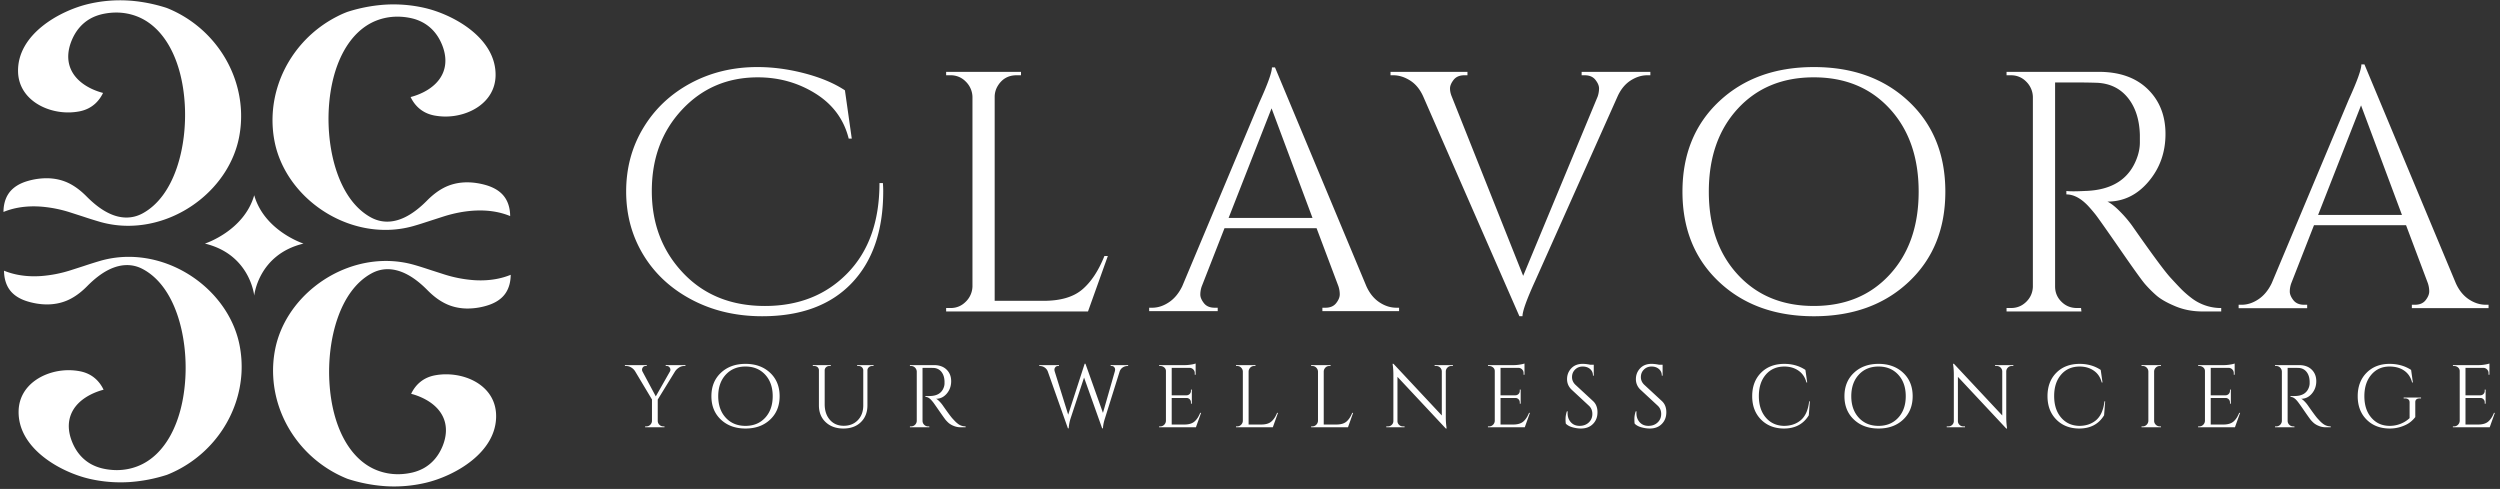 <svg xmlns="http://www.w3.org/2000/svg" width="271" height="53" viewBox="0 0 271 53">
    <rect x="0" y="0" width="271" height="53" fill="#333333" stroke="none"/>
    <g fill="#FFF" fill-rule="evenodd">
        <path d="M251.28 23.301h9.093l-4.436-11.88-4.656 11.88zm18.185 9.734h.295v.37h-8.315v-.37h.332c.518 0 .906-.167 1.165-.5.258-.333.387-.648.387-.944 0-.296-.05-.592-.147-.888l-2.366-6.291h-9.979l-2.477 6.328c-.1.296-.147.586-.147.87 0 .284.129.592.387.925.259.333.647.5 1.164.5h.333v.37h-7.429v-.37h.333c.616 0 1.22-.197 1.81-.592.592-.395 1.073-.975 1.442-1.74l8.353-19.91c.912-1.998 1.368-3.27 1.368-3.812h.333l9.906 23.722c.345.765.814 1.345 1.406 1.74.59.395 1.205.592 1.846.592zM133.181 23.624h9.094l-4.437-11.88-4.657 11.88zm18.185 9.733h.295v.37h-8.315v-.37h.332c.518 0 .906-.167 1.164-.5.26-.333.388-.648.388-.944 0-.296-.049-.592-.147-.888l-2.366-6.291h-9.98l-2.476 6.329a2.726 2.726 0 0 0-.147.87c0 .283.13.59.388.924.258.333.646.5 1.164.5H132v.37h-7.43v-.37h.333c.616 0 1.22-.198 1.811-.593.59-.394 1.072-.974 1.442-1.739l8.352-19.91c.912-1.998 1.37-3.27 1.37-3.812h.331l9.906 23.722c.346.765.814 1.345 1.405 1.739.591.395 1.206.593 1.847.593zM95.741 20.737c0 4.257-1.142 7.577-3.425 9.963-2.286 2.388-5.518 3.58-9.69 3.58-2.818 0-5.356-.593-7.616-1.78-2.26-1.188-4.015-2.807-5.264-4.861-1.246-2.052-1.87-4.347-1.87-6.882 0-2.535.618-4.83 1.854-6.884 1.234-2.051 2.938-3.666 5.113-4.842 2.174-1.173 4.595-1.762 7.263-1.762 1.68 0 3.39.23 5.132.687 1.742.458 3.193 1.07 4.353 1.836l.741 5.232H92c-.519-2.076-1.718-3.704-3.595-4.88-1.876-1.173-3.964-1.76-6.261-1.76-3.286 0-6.022 1.166-8.21 3.505-2.186 2.338-3.278 5.275-3.278 8.813 0 3.538 1.13 6.499 3.391 8.885 2.26 2.389 5.216 3.58 8.874 3.58 3.655 0 6.639-1.186 8.95-3.562 2.31-2.374 3.464-5.626 3.464-9.758h.37c.024.298.036.594.036.89M103.044 33.39c.641 0 1.191-.228 1.647-.688a2.39 2.39 0 0 0 .724-1.65V10.499a2.396 2.396 0 0 0-.724-1.652 2.246 2.246 0 0 0-1.647-.688h-.483v-.37h8.116v.37h-.483c-.89 0-1.567.387-2.036 1.151a2.276 2.276 0 0 0-.335 1.189v22.11h5.3c1.829 0 3.224-.407 4.188-1.223.963-.816 1.764-2.027 2.407-3.635h.372l-2.15 6.01h-15.379v-.371h.483zM171.449 7.788h7.45v.371h-.334c-.617 0-1.225.193-1.819.576-.59.385-1.06.96-1.405 1.725l-8.931 19.997c-.914 2.003-1.372 3.28-1.372 3.823h-.335l-10.408-23.781c-.348-.793-.824-1.379-1.429-1.764-.605-.383-1.22-.576-1.835-.576h-.298v-.37h8.34v.37h-.33c-.523 0-.913.168-1.173.501-.256.336-.388.645-.388.928 0 .286.063.574.187.872l7.743 19.443 8.077-19.443a2.83 2.83 0 0 0 .148-.872c0-.283-.126-.592-.39-.928-.259-.333-.647-.5-1.164-.5h-.334v-.372zM188.363 29.753c2.09 2.277 4.837 3.413 8.247 3.413 3.413 0 6.156-1.136 8.245-3.413 2.088-2.275 3.127-5.267 3.127-8.977s-1.04-6.704-3.127-8.98c-2.089-2.275-4.832-3.413-8.245-3.413-3.41 0-6.157 1.138-8.247 3.413-2.089 2.276-3.127 5.27-3.127 8.98 0 3.71 1.038 6.702 3.127 8.977M186.343 11c2.644-2.486 6.074-3.73 10.285-3.73 4.213 0 7.64 1.244 10.282 3.73 2.645 2.486 3.965 5.744 3.965 9.777 0 4.032-1.32 7.29-3.965 9.776-2.642 2.487-6.069 3.728-10.282 3.728-4.21 0-7.64-1.241-10.286-3.728-2.64-2.485-3.963-5.744-3.963-9.776 0-4.033 1.324-7.291 3.963-9.777M225.143 8.94h-2.371v22.112c0 .644.226 1.195.684 1.65.46.46 1.016.687 1.687.687h.443l.04.372h-8.116v-.372h.483c.641 0 1.19-.222 1.646-.667.457-.446.698-.988.725-1.632V10.5a2.405 2.405 0 0 0-.725-1.653 2.245 2.245 0 0 0-1.646-.686h-.483v-.372h10.004c2.246 0 4.016.626 5.3 1.874 1.283 1.25 1.925 2.871 1.925 4.862 0 1.992-.612 3.71-1.836 5.156-1.22 1.447-2.708 2.172-4.463 2.172.37.174.812.513 1.313 1.02.511.506.96 1.033 1.356 1.575 2.126 3.042 3.506 4.917 4.148 5.622.646.706 1.1 1.187 1.372 1.446.274.262.571.515.89.76.322.249.642.447.964.597a5.201 5.201 0 0 0 2.297.517v.372h-2.038c-1.059 0-2.054-.19-2.961-.575-.918-.383-1.6-.78-2.06-1.188a12.881 12.881 0 0 1-1.184-1.187c-.336-.382-1.257-1.662-2.761-3.84-1.51-2.177-2.386-3.418-2.634-3.73a16.302 16.302 0 0 0-.775-.906c-.79-.842-1.583-1.262-2.373-1.262v-.37c.198.023.46.034.777.034.322 0 .716-.011 1.185-.035 3.067-.073 4.993-1.361 5.785-3.861.149-.493.22-.957.22-1.39v-.835c-.047-1.657-.482-2.992-1.296-4.008-.815-1.012-1.916-1.557-3.3-1.633a58.64 58.64 0 0 0-2.222-.035M74.299 39.674h-.135c-.192 0-.373.053-.542.159-.171.106-.313.239-.43.4l-1.893 3.08v2.301c0 .168.059.31.178.429.118.12.264.178.437.178h.115v.097h-2.096v-.097h.125c.167 0 .31-.058.428-.173a.604.604 0 0 0 .188-.423v-2.321l-1.837-3.071a1.24 1.24 0 0 0-.409-.395 1.037 1.037 0 0 0-.553-.164h-.134v-.096h2.366v.096h-.126a.36.36 0 0 0-.326.193.425.425 0 0 0-.058.207c0 .068.015.133.048.197l1.443 2.696 1.538-2.706a.424.424 0 0 0 .047-.192.384.384 0 0 0-.066-.202.363.363 0 0 0-.328-.193h-.115v-.096H74.3v.096zM78.669 45.278c.542.59 1.255.886 2.14.886.885 0 1.597-.296 2.14-.886.54-.59.812-1.367.812-2.33 0-.963-.271-1.74-.813-2.33-.542-.59-1.254-.886-2.14-.886-.884 0-1.597.295-2.14.886-.54.59-.812 1.367-.812 2.33 0 .963.271 1.74.813 2.33m-.524-4.867c.686-.645 1.576-.968 2.669-.968 1.092 0 1.982.323 2.668.968.686.645 1.029 1.49 1.029 2.537 0 1.046-.343 1.892-1.03 2.536-.685.646-1.575.968-2.667.968-1.093 0-1.983-.322-2.67-.968-.685-.644-1.028-1.49-1.028-2.536 0-1.047.343-1.892 1.029-2.537M94.694 39.674h-.154a.517.517 0 0 0-.35.13.441.441 0 0 0-.16.323v3.813c0 .75-.237 1.356-.711 1.82-.474.461-1.106.692-1.894.692-.789 0-1.429-.23-1.919-.688-.49-.459-.735-1.064-.735-1.816v-3.793a.449.449 0 0 0-.25-.423.568.568 0 0 0-.26-.058h-.154v-.096h1.952v.096h-.154a.512.512 0 0 0-.355.13.459.459 0 0 0-.154.332v3.678c0 .7.187 1.265.562 1.694.375.43.877.646 1.505.646.628 0 1.138-.204 1.529-.612.39-.407.586-.942.586-1.602v-3.804a.459.459 0 0 0-.154-.332.513.513 0 0 0-.355-.13h-.154v-.096h1.779v.096zM100.617 39.877h-.615v5.737c0 .168.059.31.178.429a.59.59 0 0 0 .437.178h.116l.01.097h-2.107v-.097h.126a.59.59 0 0 0 .427-.173.604.604 0 0 0 .188-.423V40.28a.624.624 0 0 0-.188-.429.583.583 0 0 0-.427-.178h-.126v-.096h2.596c.584 0 1.042.162 1.375.486.334.324.5.745.5 1.261 0 .517-.158.964-.475 1.339-.317.375-.704.563-1.159.563.097.045.21.133.342.265.13.13.248.267.35.409.552.79.91 1.276 1.077 1.459.168.182.286.308.356.375s.148.133.231.197a1.347 1.347 0 0 0 .846.289v.097h-.529c-.276 0-.532-.05-.769-.15a1.912 1.912 0 0 1-.534-.308 3.525 3.525 0 0 1-.307-.308c-.087-.1-.326-.431-.717-.996-.39-.566-.618-.888-.682-.968a5.156 5.156 0 0 0-.202-.236c-.206-.218-.411-.327-.616-.327v-.097c.051.006.119.01.202.01.084 0 .186-.004.308-.01.795-.019 1.295-.352 1.5-1 .039-.129.058-.25.058-.362v-.217c-.013-.43-.125-.776-.337-1.04a1.122 1.122 0 0 0-.856-.423c-.153-.006-.346-.01-.577-.01M120.397 39.578h1.894v.096h-.077a.949.949 0 0 0-.495.15.831.831 0 0 0-.351.447l-1.596 5.093c-.129.405-.2.76-.212 1.07h-.086l-1.962-5.508-1.462 4.438a4.343 4.343 0 0 0-.202 1.07h-.086l-2.183-6.172a.926.926 0 0 0-.846-.588h-.077v-.096h2.135v.096h-.087c-.134 0-.236.044-.303.13a.409.409 0 0 0-.101.246c0 .077.01.148.03.212l1.461 4.688 1.788-5.526.086.01 1.895 5.324 1.29-4.506a.832.832 0 0 0 .028-.217.395.395 0 0 0-.097-.235c-.063-.084-.164-.126-.298-.126h-.086v-.096zM125.772 46.221c.166 0 .31-.06.428-.178a.614.614 0 0 0 .187-.428v-5.392a.497.497 0 0 0-.182-.39.638.638 0 0 0-.433-.159h-.116l-.009-.096h2.817c.199 0 .416-.02.65-.058a2.65 2.65 0 0 0 .494-.116v1.214h-.096v-.174a.543.543 0 0 0-.158-.394.544.544 0 0 0-.38-.173h-1.961v2.974h1.624a.478.478 0 0 0 .462-.481v-.135h.096v1.521h-.096v-.144a.472.472 0 0 0-.453-.472h-1.633v2.879h1.374c.475 0 .837-.106 1.086-.318.25-.212.46-.526.626-.943h.097l-.559 1.56h-3.99v-.097h.125zM134.109 46.221c.167 0 .31-.06.427-.178a.615.615 0 0 0 .188-.428V40.28a.615.615 0 0 0-.188-.429.578.578 0 0 0-.427-.178h-.125v-.096h2.107v.096h-.128c-.229 0-.404.1-.527.299a.582.582 0 0 0-.087.308v5.738h1.377c.472 0 .835-.106 1.084-.318.25-.212.46-.526.626-.943h.096l-.558 1.56h-3.99v-.097h.125zM142.254 46.221c.166 0 .309-.06.428-.178a.621.621 0 0 0 .188-.428V40.28a.622.622 0 0 0-.188-.429.585.585 0 0 0-.428-.178h-.126v-.096h2.107v.096h-.126c-.23 0-.405.1-.529.299a.592.592 0 0 0-.087.308v5.738h1.376c.475 0 .837-.106 1.087-.318.25-.212.458-.526.625-.943h.096l-.557 1.56h-3.992v-.097h.126zM157.321 39.674a.572.572 0 0 0-.413.169.59.59 0 0 0-.183.41v4.967c0 .372.022.725.068 1.059l.019.173h-.087l-5.24-5.603v4.795c0 .16.058.296.173.408a.57.57 0 0 0 .413.169h.183v.097h-1.981v-.097h.183c.16 0 .297-.056.413-.169a.562.562 0 0 0 .173-.419v-4.996c0-.392-.021-.741-.066-1.05l-.02-.153h.096l5.24 5.603v-4.776a.597.597 0 0 0-.596-.587h-.182v-.096h1.981v.096h-.174zM161.419 46.221c.166 0 .308-.06.427-.178a.615.615 0 0 0 .187-.428v-5.392a.495.495 0 0 0-.183-.39.634.634 0 0 0-.431-.159h-.116l-.01-.096h2.817c.198 0 .415-.02.651-.058.232-.039.397-.077.494-.116v1.214h-.097v-.174a.545.545 0 0 0-.158-.394.548.548 0 0 0-.38-.173h-1.962v2.974h1.625a.48.48 0 0 0 .328-.144.46.46 0 0 0 .134-.337v-.135h.096v1.521h-.096v-.144a.47.47 0 0 0-.451-.472h-1.636v2.879h1.376c.473 0 .836-.106 1.085-.318.25-.212.46-.526.626-.943h.097l-.557 1.56h-3.992v-.097h.126zM169.735 45.923a2.982 2.982 0 0 1-.029-.52c0-.257.049-.53.144-.818h.088c-.007.07-.01.14-.01.211 0 .392.118.717.356.977.236.26.55.39.943.39.403 0 .734-.121.994-.365s.39-.55.39-.92-.125-.67-.376-.9l-1.846-1.714c-.347-.32-.52-.71-.52-1.165 0-.455.153-.845.457-1.17.305-.324.717-.486 1.237-.486.243 0 .519.033.826.096h.376v1.185h-.087c0-.302-.105-.543-.313-.722-.209-.18-.476-.27-.802-.27-.328 0-.602.11-.823.328-.221.218-.332.49-.332.818 0 .327.129.61.385.847l1.894 1.752c.32.295.481.7.481 1.213 0 .513-.163.936-.49 1.266-.328.331-.763.496-1.308.496-.282 0-.582-.043-.9-.13-.317-.087-.562-.22-.735-.4M177.198 45.923c-.02-.09-.03-.264-.03-.52 0-.257.049-.53.145-.818h.086c-.005.07-.009.14-.009.211 0 .392.119.717.355.977.237.26.553.39.943.39.404 0 .735-.121.996-.365.26-.244.389-.55.389-.92s-.125-.67-.375-.9l-1.847-1.714a1.528 1.528 0 0 1-.519-1.165c0-.455.152-.845.457-1.17.304-.324.716-.486 1.235-.486.244 0 .52.033.827.096h.376v1.185h-.086c0-.302-.105-.543-.314-.722-.208-.18-.476-.27-.803-.27-.326 0-.6.11-.821.328-.222.218-.332.49-.332.818 0 .327.128.61.385.847l1.894 1.752c.32.295.48.7.48 1.213 0 .513-.163.936-.49 1.266-.327.331-.762.496-1.307.496-.282 0-.583-.043-.9-.13-.317-.087-.563-.22-.735-.4M190.896 45.48c-.638-.642-.958-1.488-.958-2.537 0-1.05.32-1.895.958-2.537.637-.642 1.482-.963 2.533-.963.86 0 1.619.218 2.278.655l.193 1.358h-.086c-.14-.553-.427-.978-.856-1.276-.43-.299-.94-.448-1.529-.448-.84 0-1.512.292-2.015.876-.503.584-.754 1.358-.754 2.32 0 .963.248 1.738.745 2.325.497.588 1.152.89 1.967.91.717 0 1.317-.195 1.797-.587.52-.424.834-1.114.942-2.07h.078l-.115 1.511c-.584.957-1.484 1.435-2.702 1.435-1.014-.006-1.839-.33-2.476-.972M201.492 45.278c.541.59 1.255.886 2.14.886.883 0 1.596-.296 2.138-.886.542-.59.813-1.367.813-2.33 0-.963-.27-1.74-.813-2.33-.542-.59-1.255-.886-2.138-.886-.885 0-1.599.295-2.14.886-.542.59-.813 1.367-.813 2.33 0 .963.27 1.74.813 2.33m-.524-4.867c.685-.645 1.574-.968 2.667-.968 1.093 0 1.983.323 2.669.968.686.645 1.029 1.49 1.029 2.537 0 1.046-.343 1.892-1.03 2.536-.685.646-1.575.968-2.668.968-1.093 0-1.982-.322-2.667-.968-.686-.644-1.03-1.49-1.03-2.536 0-1.047.344-1.892 1.03-2.537M218.074 39.674a.572.572 0 0 0-.414.169.586.586 0 0 0-.182.41v4.967c0 .372.021.725.067 1.059l.019.173h-.086l-5.241-5.603v4.795c0 .16.058.296.172.408a.574.574 0 0 0 .415.169h.182v.097h-1.98v-.097h.182c.16 0 .297-.056.414-.169a.561.561 0 0 0 .173-.419v-4.996c0-.392-.023-.741-.068-1.05l-.019-.153h.096l5.24 5.603v-4.776a.598.598 0 0 0-.182-.418.57.57 0 0 0-.413-.169h-.183v-.096h1.98v.096h-.172zM222.906 45.48c-.638-.642-.957-1.488-.957-2.537 0-1.05.319-1.895.957-2.537.637-.642 1.482-.963 2.533-.963.86 0 1.62.218 2.279.655l.193 1.358h-.086c-.141-.553-.427-.978-.856-1.276-.43-.299-.94-.448-1.53-.448-.84 0-1.511.292-2.014.876-.504.584-.754 1.358-.754 2.32 0 .963.247 1.738.744 2.325.497.588 1.153.89 1.966.91.719 0 1.318-.195 1.8-.587.518-.424.832-1.114.941-2.07h.077l-.115 1.511c-.583.957-1.484 1.435-2.703 1.435-1.013-.006-1.838-.33-2.475-.972M232.267 46.221c.167 0 .309-.06.429-.178a.618.618 0 0 0 .186-.428V40.27a.6.6 0 0 0-.186-.423.593.593 0 0 0-.429-.174h-.126v-.096h2.107v.096h-.125a.593.593 0 0 0-.429.174.6.6 0 0 0-.187.423v5.344c0 .167.061.31.183.428a.602.602 0 0 0 .433.178h.125v.096h-2.107v-.096h.126zM238.402 46.221c.166 0 .309-.06.428-.178a.618.618 0 0 0 .187-.428v-5.392a.496.496 0 0 0-.182-.39.64.64 0 0 0-.433-.159h-.115l-.01-.096h2.817c.198 0 .416-.02.65-.058.234-.039.399-.077.494-.116v1.214h-.095v-.174a.55.55 0 0 0-.159-.394.545.545 0 0 0-.38-.173h-1.961v2.974h1.623a.479.479 0 0 0 .462-.481v-.135h.096v1.521h-.096v-.144a.47.47 0 0 0-.452-.472h-1.633v2.879h1.374c.474 0 .836-.106 1.087-.318.25-.212.458-.526.624-.943h.097l-.558 1.56h-3.99v-.097h.125zM248.594 39.877h-.615v5.737c0 .168.059.31.178.429.118.12.265.178.437.178h.116l.01.097h-2.106v-.097h.124a.596.596 0 0 0 .43-.173.606.606 0 0 0 .187-.423V40.28a.626.626 0 0 0-.188-.429.589.589 0 0 0-.429-.178h-.124v-.096h2.595c.584 0 1.043.162 1.376.486.333.324.5.745.5 1.261 0 .517-.159.964-.476 1.339-.317.375-.704.563-1.16.563.097.045.211.133.343.265.131.13.249.267.35.409.552.79.91 1.276 1.077 1.459.168.182.286.308.357.375.07.067.147.133.23.197.085.064.167.116.25.154.186.09.386.135.597.135v.097h-.529c-.276 0-.533-.05-.77-.15a1.882 1.882 0 0 1-.533-.308 3.47 3.47 0 0 1-.308-.308c-.087-.1-.326-.431-.716-.996a29.857 29.857 0 0 0-.684-.968 4.497 4.497 0 0 0-.2-.236c-.207-.218-.411-.327-.617-.327v-.097c.051.006.12.01.203.01.083 0 .186-.004.307-.01.795-.019 1.295-.352 1.5-1 .038-.129.059-.25.059-.362v-.217c-.014-.43-.126-.776-.338-1.04a1.122 1.122 0 0 0-.856-.423 14.33 14.33 0 0 0-.577-.01M256.533 45.48c-.638-.642-.957-1.486-.957-2.532s.32-1.892.957-2.537c.638-.645 1.47-.968 2.495-.968.885 0 1.664.218 2.337.655l.192 1.358h-.087c-.14-.553-.424-.978-.85-1.276-.427-.299-.957-.448-1.592-.448-.815 0-1.472.296-1.976.886-.503.59-.754 1.367-.754 2.33 0 .963.25 1.738.754 2.325.504.587 1.161.884 1.976.89.417 0 .813-.073 1.188-.221a3.07 3.07 0 0 0 .985-.617v-1.704c0-.14-.042-.248-.13-.322a.54.54 0 0 0-.36-.111h-.154v-.096h1.885v.096h-.144c-.16 0-.282.037-.367.111-.083.074-.12.182-.114.322v1.589a3.057 3.057 0 0 1-.597.588c-.23.173-.54.325-.928.457a3.916 3.916 0 0 1-1.264.197c-1.025-.006-1.857-.33-2.495-.972M266.018 46.221c.167 0 .31-.06.428-.178a.617.617 0 0 0 .187-.428v-5.392a.497.497 0 0 0-.182-.39.637.637 0 0 0-.433-.159h-.115l-.01-.096h2.817c.198 0 .416-.02.65-.058.233-.039.399-.077.495-.116v1.214h-.096v-.174a.544.544 0 0 0-.16-.394.54.54 0 0 0-.379-.173h-1.961v2.974h1.624a.48.48 0 0 0 .328-.144.46.46 0 0 0 .134-.337v-.135h.097v1.521h-.097v-.144a.456.456 0 0 0-.13-.328.472.472 0 0 0-.322-.144h-1.634v2.879h1.376c.472 0 .836-.106 1.085-.318.25-.212.459-.526.626-.943h.095l-.557 1.56h-3.992v-.097h.126zM41.78 24.92c-5.666 0-10.938-4.195-12.01-9.551-.198-.99-.267-2.01-.21-3.035.257-4.43 2.918-8.465 6.947-10.53a10.168 10.168 0 0 1 1.146-.514 16.913 16.913 0 0 1 4.052-.783 15.102 15.102 0 0 1 4.348.357c3.137.73 7.771 3.294 7.667 7.37-.078 2.857-2.849 4.399-5.422 4.399-.407 0-.814-.038-1.214-.112-1.471-.278-2.21-1.24-2.574-2.002a6.891 6.891 0 0 0 1.457-.556c2.098-1.098 2.813-2.949 1.963-5.081-.435-1.083-1.12-1.898-2.049-2.42a4.765 4.765 0 0 0-1.249-.479 7.044 7.044 0 0 0-1.553-.178c-.789 0-1.557.143-2.278.425-2.952 1.157-4.88 4.729-5.159 9.554-.256 4.518 1.068 9.922 4.62 11.813.54.284 1.115.429 1.707.429.62 0 1.256-.156 1.899-.465.778-.37 1.6-.986 2.434-1.832.56-.566 1.142-1.013 1.72-1.326.786-.424 1.664-.638 2.62-.638.644 0 1.322.099 2.004.291.931.267 1.625.707 2.056 1.309.46.641.596 1.408.6 2.057-.982-.405-2.074-.608-3.274-.608-.25 0-.492.01-.742.025-1.007.068-2.071.273-3.156.612l-1.406.453c-.675.22-1.318.433-1.953.611-.964.27-1.97.406-2.992.406M13.9 24.476a11.09 11.09 0 0 1-2.995-.407 48.63 48.63 0 0 1-1.97-.617l-1.386-.446a13.87 13.87 0 0 0-3.162-.612c-.243-.016-.49-.025-.739-.025-1.196 0-2.29.204-3.271.608.003-.648.135-1.413.596-2.055.435-.604 1.128-1.046 2.06-1.31a7.402 7.402 0 0 1 2.004-.291c.955 0 1.833.214 2.613.635.585.316 1.165.763 1.724 1.328.854.86 1.651 1.46 2.44 1.835.635.307 1.274.462 1.894.462.596 0 1.17-.144 1.708-.428 3.55-1.892 4.876-7.295 4.616-11.815-.279-4.824-2.207-8.396-5.157-9.552a6.202 6.202 0 0 0-2.276-.426c-.507 0-1.026.06-1.543.177-.459.11-.876.268-1.252.477-.927.521-1.617 1.336-2.054 2.423-.853 2.131-.14 3.982 1.962 5.081.445.232.933.419 1.458.556-.365.764-1.105 1.724-2.574 2.002-.4.075-.807.112-1.214.112-2.574 0-5.348-1.542-5.424-4.4C1.853 3.715 6.488 1.15 9.632.42a15.002 15.002 0 0 1 4.343-.357c.406.026.823.07 1.25.132.942.136 1.894.357 2.831.66.002.002.448.164 1.118.505 4.026 2.064 6.688 6.1 6.944 10.532a12.01 12.01 0 0 1-.21 3.03c-1.071 5.358-6.346 9.554-12.009 9.554M41.762 52.7a16.87 16.87 0 0 1-4.077-.79s-.45-.166-1.12-.507c-4.029-2.066-6.691-6.1-6.945-10.528-.06-1.017.011-2.038.21-3.035 1.07-5.357 6.345-9.553 12.01-9.553 1.021 0 2.028.137 2.991.407.615.171 1.236.377 1.886.59l1.474.473a13.87 13.87 0 0 0 3.156.61c.246.018.496.026.745.026 1.193 0 2.286-.203 3.27-.605-.007.647-.139 1.412-.599 2.053-.432.604-1.125 1.044-2.06 1.31a7.309 7.309 0 0 1-2.002.293c-.954 0-1.835-.215-2.614-.638-.596-.32-1.157-.752-1.728-1.328-.842-.854-1.641-1.455-2.434-1.833-.643-.307-1.285-.465-1.9-.465-.599 0-1.174.147-1.71.433-3.546 1.89-4.872 7.296-4.607 11.817.278 4.822 2.206 8.393 5.154 9.547a6.218 6.218 0 0 0 2.278.427c.507 0 1.028-.06 1.542-.178a4.892 4.892 0 0 0 1.25-.475c.927-.52 1.617-1.334 2.056-2.42.852-2.132.139-3.984-1.96-5.082a6.843 6.843 0 0 0-1.46-.559c.363-.764 1.103-1.726 2.573-2.003a6.56 6.56 0 0 1 1.21-.112c2.642 0 5.352 1.513 5.427 4.402.106 4.075-4.53 6.639-7.671 7.367a14.876 14.876 0 0 1-4.345.356M13.072 52.286a15.01 15.01 0 0 1-3.382-.384c-3.14-.73-7.778-3.294-7.672-7.369.075-2.859 2.848-4.404 5.422-4.404.406 0 .814.038 1.213.114 1.47.276 2.212 1.238 2.574 2.003a6.855 6.855 0 0 0-1.46.558c-2.097 1.095-2.81 2.949-1.956 5.08.432 1.083 1.121 1.898 2.046 2.419.396.217.816.376 1.256.478a6.93 6.93 0 0 0 1.542.179c.789 0 1.557-.143 2.28-.428 2.95-1.153 4.877-4.724 5.156-9.546.263-4.521-1.064-9.93-4.616-11.818a3.583 3.583 0 0 0-1.706-.432c-.616 0-1.253.157-1.896.462-.795.38-1.594.981-2.437 1.836-.57.573-1.132 1.007-1.723 1.325-.783.426-1.664.64-2.617.64-.646 0-1.32-.098-2.002-.293-.938-.266-1.63-.706-2.058-1.306-.463-.643-.595-1.409-.6-2.057.982.402 2.076.606 3.27.606.25 0 .498-.009.744-.025a13.887 13.887 0 0 0 3.157-.612l1.479-.475a48.464 48.464 0 0 1 1.88-.59 11.13 11.13 0 0 1 2.989-.405c5.665 0 10.941 4.196 12.009 9.552.197.99.27 2.012.214 3.038-.255 4.427-2.917 8.46-6.947 10.526-.668.341-1.117.508-1.15.519a16.984 16.984 0 0 1-4.044.779c-.329.02-.652.03-.965.03M27.557 21.163c-1.105 3.875-5.344 5.242-5.344 5.242 4.912 1.18 5.344 5.641 5.344 5.641s.432-4.462 5.343-5.641c0 0-4.24-1.367-5.343-5.242"/>
    </g>
</svg>

